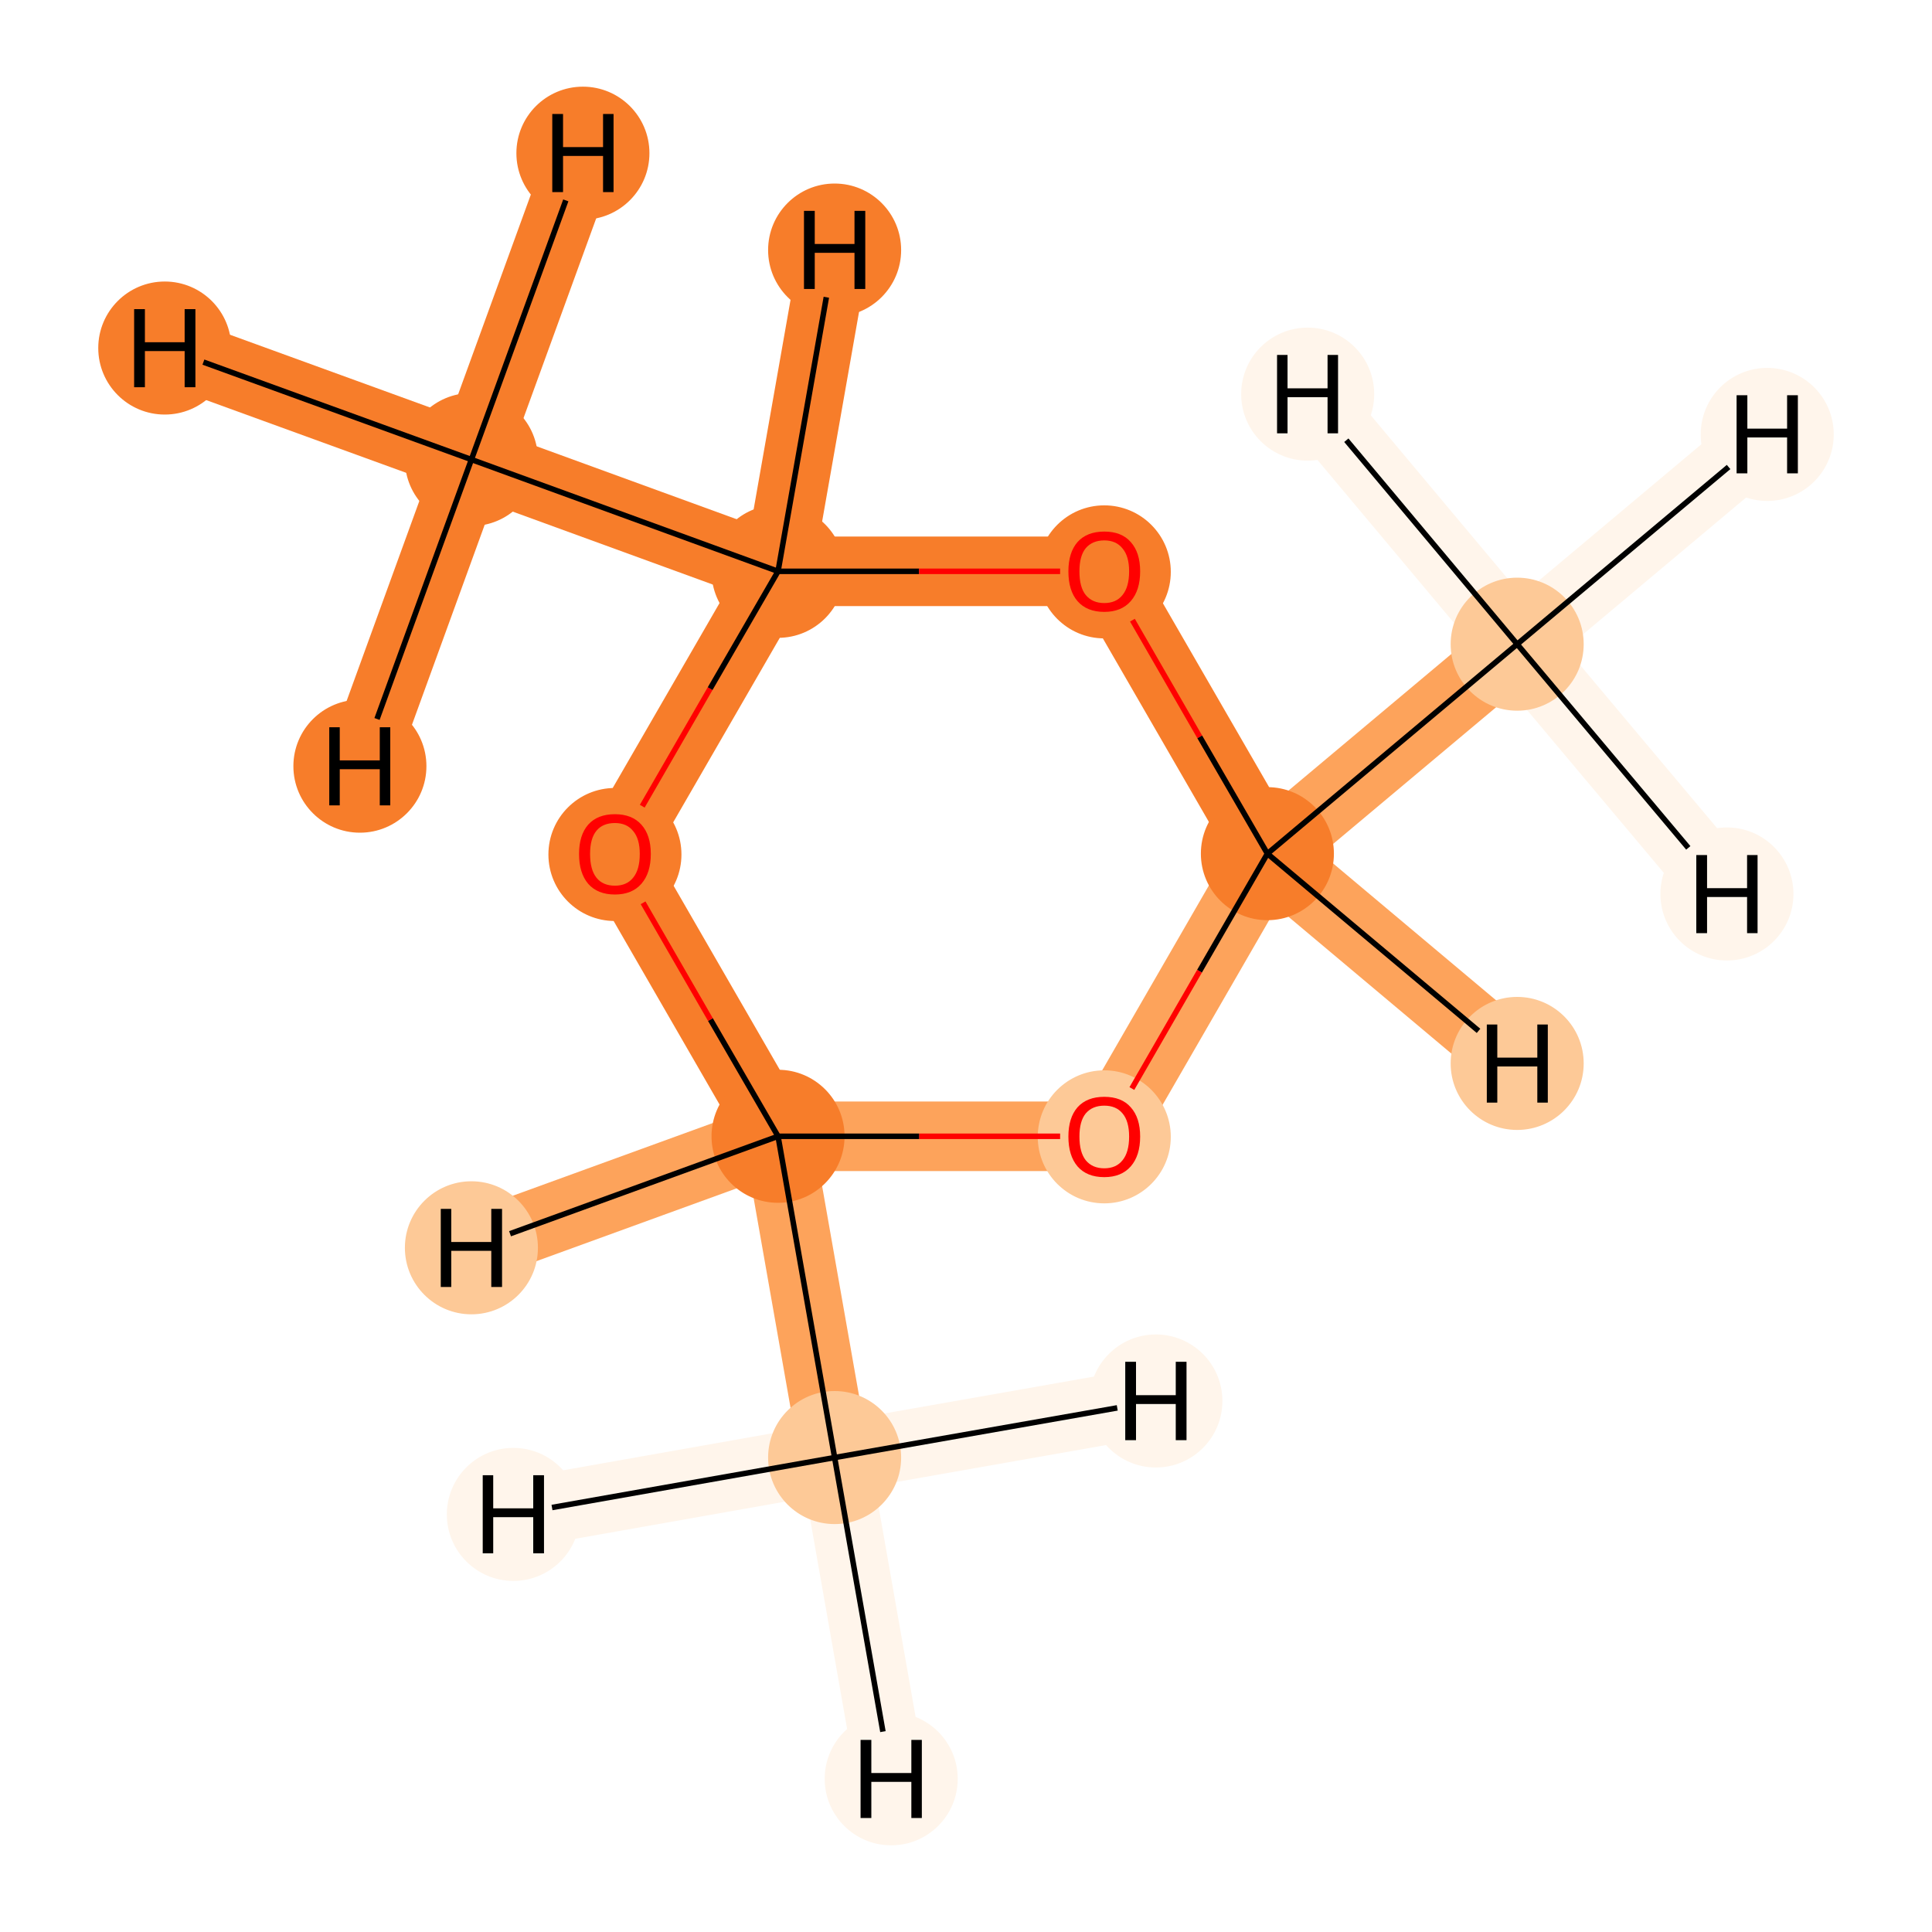<?xml version='1.0' encoding='iso-8859-1'?>
<svg version='1.1' baseProfile='full'
              xmlns='http://www.w3.org/2000/svg'
                      xmlns:rdkit='http://www.rdkit.org/xml'
                      xmlns:xlink='http://www.w3.org/1999/xlink'
                  xml:space='preserve'
width='700px' height='700px' viewBox='0 0 700 700'>
<!-- END OF HEADER -->
<rect style='opacity:1.0;fill:#FFFFFF;stroke:none' width='700.0' height='700.0' x='0.0' y='0.0'> </rect>
<path d='M 549.7,233.4 L 459.2,309.3' style='fill:none;fill-rule:evenodd;stroke:#FDA35B;stroke-width:25.2px;stroke-linecap:butt;stroke-linejoin:miter;stroke-opacity:1' />
<path d='M 549.7,233.4 L 640.3,157.4' style='fill:none;fill-rule:evenodd;stroke:#FFF5EB;stroke-width:25.2px;stroke-linecap:butt;stroke-linejoin:miter;stroke-opacity:1' />
<path d='M 549.7,233.4 L 625.7,323.9' style='fill:none;fill-rule:evenodd;stroke:#FFF5EB;stroke-width:25.2px;stroke-linecap:butt;stroke-linejoin:miter;stroke-opacity:1' />
<path d='M 549.7,233.4 L 473.8,142.8' style='fill:none;fill-rule:evenodd;stroke:#FFF5EB;stroke-width:25.2px;stroke-linecap:butt;stroke-linejoin:miter;stroke-opacity:1' />
<path d='M 459.2,309.3 L 400.1,411.7' style='fill:none;fill-rule:evenodd;stroke:#FDA35B;stroke-width:25.2px;stroke-linecap:butt;stroke-linejoin:miter;stroke-opacity:1' />
<path d='M 459.2,309.3 L 400.1,207.0' style='fill:none;fill-rule:evenodd;stroke:#F77D2A;stroke-width:25.2px;stroke-linecap:butt;stroke-linejoin:miter;stroke-opacity:1' />
<path d='M 459.2,309.3 L 549.7,385.3' style='fill:none;fill-rule:evenodd;stroke:#FDA35B;stroke-width:25.2px;stroke-linecap:butt;stroke-linejoin:miter;stroke-opacity:1' />
<path d='M 400.1,411.7 L 281.9,411.7' style='fill:none;fill-rule:evenodd;stroke:#FDA35B;stroke-width:25.2px;stroke-linecap:butt;stroke-linejoin:miter;stroke-opacity:1' />
<path d='M 281.9,411.7 L 302.4,528.1' style='fill:none;fill-rule:evenodd;stroke:#FDA35B;stroke-width:25.2px;stroke-linecap:butt;stroke-linejoin:miter;stroke-opacity:1' />
<path d='M 281.9,411.7 L 222.8,309.3' style='fill:none;fill-rule:evenodd;stroke:#F77D2A;stroke-width:25.2px;stroke-linecap:butt;stroke-linejoin:miter;stroke-opacity:1' />
<path d='M 281.9,411.7 L 170.8,452.1' style='fill:none;fill-rule:evenodd;stroke:#FDA35B;stroke-width:25.2px;stroke-linecap:butt;stroke-linejoin:miter;stroke-opacity:1' />
<path d='M 302.4,528.1 L 322.9,644.5' style='fill:none;fill-rule:evenodd;stroke:#FFF5EB;stroke-width:25.2px;stroke-linecap:butt;stroke-linejoin:miter;stroke-opacity:1' />
<path d='M 302.4,528.1 L 186.0,548.7' style='fill:none;fill-rule:evenodd;stroke:#FFF5EB;stroke-width:25.2px;stroke-linecap:butt;stroke-linejoin:miter;stroke-opacity:1' />
<path d='M 302.4,528.1 L 418.8,507.6' style='fill:none;fill-rule:evenodd;stroke:#FFF5EB;stroke-width:25.2px;stroke-linecap:butt;stroke-linejoin:miter;stroke-opacity:1' />
<path d='M 222.8,309.3 L 281.9,207.0' style='fill:none;fill-rule:evenodd;stroke:#F77D2A;stroke-width:25.2px;stroke-linecap:butt;stroke-linejoin:miter;stroke-opacity:1' />
<path d='M 281.9,207.0 L 400.1,207.0' style='fill:none;fill-rule:evenodd;stroke:#F77D2A;stroke-width:25.2px;stroke-linecap:butt;stroke-linejoin:miter;stroke-opacity:1' />
<path d='M 281.9,207.0 L 170.8,166.5' style='fill:none;fill-rule:evenodd;stroke:#F77D2A;stroke-width:25.2px;stroke-linecap:butt;stroke-linejoin:miter;stroke-opacity:1' />
<path d='M 281.9,207.0 L 302.4,90.6' style='fill:none;fill-rule:evenodd;stroke:#F77D2A;stroke-width:25.2px;stroke-linecap:butt;stroke-linejoin:miter;stroke-opacity:1' />
<path d='M 170.8,166.5 L 59.7,126.1' style='fill:none;fill-rule:evenodd;stroke:#F77D2A;stroke-width:25.2px;stroke-linecap:butt;stroke-linejoin:miter;stroke-opacity:1' />
<path d='M 170.8,166.5 L 211.2,55.5' style='fill:none;fill-rule:evenodd;stroke:#F77D2A;stroke-width:25.2px;stroke-linecap:butt;stroke-linejoin:miter;stroke-opacity:1' />
<path d='M 170.8,166.5 L 130.4,277.6' style='fill:none;fill-rule:evenodd;stroke:#F77D2A;stroke-width:25.2px;stroke-linecap:butt;stroke-linejoin:miter;stroke-opacity:1' />
<ellipse cx='549.7' cy='233.4' rx='23.6' ry='23.6'  style='fill:#FDC997;fill-rule:evenodd;stroke:#FDC997;stroke-width:1.0px;stroke-linecap:butt;stroke-linejoin:miter;stroke-opacity:1' />
<ellipse cx='459.2' cy='309.3' rx='23.6' ry='23.6'  style='fill:#F77D2A;fill-rule:evenodd;stroke:#F77D2A;stroke-width:1.0px;stroke-linecap:butt;stroke-linejoin:miter;stroke-opacity:1' />
<ellipse cx='400.1' cy='411.9' rx='23.6' ry='23.6'  style='fill:#FDC997;fill-rule:evenodd;stroke:#FDC997;stroke-width:1.0px;stroke-linecap:butt;stroke-linejoin:miter;stroke-opacity:1' />
<ellipse cx='281.9' cy='411.7' rx='23.6' ry='23.6'  style='fill:#F77D2A;fill-rule:evenodd;stroke:#F77D2A;stroke-width:1.0px;stroke-linecap:butt;stroke-linejoin:miter;stroke-opacity:1' />
<ellipse cx='302.4' cy='528.1' rx='23.6' ry='23.6'  style='fill:#FDC997;fill-rule:evenodd;stroke:#FDC997;stroke-width:1.0px;stroke-linecap:butt;stroke-linejoin:miter;stroke-opacity:1' />
<ellipse cx='222.8' cy='309.6' rx='23.6' ry='23.6'  style='fill:#F77D2A;fill-rule:evenodd;stroke:#F77D2A;stroke-width:1.0px;stroke-linecap:butt;stroke-linejoin:miter;stroke-opacity:1' />
<ellipse cx='281.9' cy='207.0' rx='23.6' ry='23.6'  style='fill:#F77D2A;fill-rule:evenodd;stroke:#F77D2A;stroke-width:1.0px;stroke-linecap:butt;stroke-linejoin:miter;stroke-opacity:1' />
<ellipse cx='400.1' cy='207.2' rx='23.6' ry='23.6'  style='fill:#F77D2A;fill-rule:evenodd;stroke:#F77D2A;stroke-width:1.0px;stroke-linecap:butt;stroke-linejoin:miter;stroke-opacity:1' />
<ellipse cx='170.8' cy='166.5' rx='23.6' ry='23.6'  style='fill:#F77D2A;fill-rule:evenodd;stroke:#F77D2A;stroke-width:1.0px;stroke-linecap:butt;stroke-linejoin:miter;stroke-opacity:1' />
<ellipse cx='640.3' cy='157.4' rx='23.6' ry='23.6'  style='fill:#FFF5EB;fill-rule:evenodd;stroke:#FFF5EB;stroke-width:1.0px;stroke-linecap:butt;stroke-linejoin:miter;stroke-opacity:1' />
<ellipse cx='625.7' cy='323.9' rx='23.6' ry='23.6'  style='fill:#FFF5EB;fill-rule:evenodd;stroke:#FFF5EB;stroke-width:1.0px;stroke-linecap:butt;stroke-linejoin:miter;stroke-opacity:1' />
<ellipse cx='473.8' cy='142.8' rx='23.6' ry='23.6'  style='fill:#FFF5EB;fill-rule:evenodd;stroke:#FFF5EB;stroke-width:1.0px;stroke-linecap:butt;stroke-linejoin:miter;stroke-opacity:1' />
<ellipse cx='549.7' cy='385.3' rx='23.6' ry='23.6'  style='fill:#FDC997;fill-rule:evenodd;stroke:#FDC997;stroke-width:1.0px;stroke-linecap:butt;stroke-linejoin:miter;stroke-opacity:1' />
<ellipse cx='170.8' cy='452.1' rx='23.6' ry='23.6'  style='fill:#FDC997;fill-rule:evenodd;stroke:#FDC997;stroke-width:1.0px;stroke-linecap:butt;stroke-linejoin:miter;stroke-opacity:1' />
<ellipse cx='322.9' cy='644.5' rx='23.6' ry='23.6'  style='fill:#FFF5EB;fill-rule:evenodd;stroke:#FFF5EB;stroke-width:1.0px;stroke-linecap:butt;stroke-linejoin:miter;stroke-opacity:1' />
<ellipse cx='186.0' cy='548.7' rx='23.6' ry='23.6'  style='fill:#FFF5EB;fill-rule:evenodd;stroke:#FFF5EB;stroke-width:1.0px;stroke-linecap:butt;stroke-linejoin:miter;stroke-opacity:1' />
<ellipse cx='418.8' cy='507.6' rx='23.6' ry='23.6'  style='fill:#FFF5EB;fill-rule:evenodd;stroke:#FFF5EB;stroke-width:1.0px;stroke-linecap:butt;stroke-linejoin:miter;stroke-opacity:1' />
<ellipse cx='302.4' cy='90.6' rx='23.6' ry='23.6'  style='fill:#F77D2A;fill-rule:evenodd;stroke:#F77D2A;stroke-width:1.0px;stroke-linecap:butt;stroke-linejoin:miter;stroke-opacity:1' />
<ellipse cx='59.7' cy='126.1' rx='23.6' ry='23.6'  style='fill:#F77D2A;fill-rule:evenodd;stroke:#F77D2A;stroke-width:1.0px;stroke-linecap:butt;stroke-linejoin:miter;stroke-opacity:1' />
<ellipse cx='211.2' cy='55.5' rx='23.6' ry='23.6'  style='fill:#F77D2A;fill-rule:evenodd;stroke:#F77D2A;stroke-width:1.0px;stroke-linecap:butt;stroke-linejoin:miter;stroke-opacity:1' />
<ellipse cx='130.4' cy='277.6' rx='23.6' ry='23.6'  style='fill:#F77D2A;fill-rule:evenodd;stroke:#F77D2A;stroke-width:1.0px;stroke-linecap:butt;stroke-linejoin:miter;stroke-opacity:1' />
<path class='bond-0 atom-0 atom-1' d='M 549.7,233.4 L 459.2,309.3' style='fill:none;fill-rule:evenodd;stroke:#000000;stroke-width:2.0px;stroke-linecap:butt;stroke-linejoin:miter;stroke-opacity:1' />
<path class='bond-9 atom-0 atom-9' d='M 549.7,233.4 L 626.3,169.2' style='fill:none;fill-rule:evenodd;stroke:#000000;stroke-width:2.0px;stroke-linecap:butt;stroke-linejoin:miter;stroke-opacity:1' />
<path class='bond-10 atom-0 atom-10' d='M 549.7,233.4 L 611.7,307.2' style='fill:none;fill-rule:evenodd;stroke:#000000;stroke-width:2.0px;stroke-linecap:butt;stroke-linejoin:miter;stroke-opacity:1' />
<path class='bond-11 atom-0 atom-11' d='M 549.7,233.4 L 487.8,159.5' style='fill:none;fill-rule:evenodd;stroke:#000000;stroke-width:2.0px;stroke-linecap:butt;stroke-linejoin:miter;stroke-opacity:1' />
<path class='bond-1 atom-1 atom-2' d='M 459.2,309.3 L 434.6,351.9' style='fill:none;fill-rule:evenodd;stroke:#000000;stroke-width:2.0px;stroke-linecap:butt;stroke-linejoin:miter;stroke-opacity:1' />
<path class='bond-1 atom-1 atom-2' d='M 434.6,351.9 L 410.1,394.4' style='fill:none;fill-rule:evenodd;stroke:#FF0000;stroke-width:2.0px;stroke-linecap:butt;stroke-linejoin:miter;stroke-opacity:1' />
<path class='bond-8 atom-7 atom-1' d='M 410.3,224.7 L 434.7,267.0' style='fill:none;fill-rule:evenodd;stroke:#FF0000;stroke-width:2.0px;stroke-linecap:butt;stroke-linejoin:miter;stroke-opacity:1' />
<path class='bond-8 atom-7 atom-1' d='M 434.7,267.0 L 459.2,309.3' style='fill:none;fill-rule:evenodd;stroke:#000000;stroke-width:2.0px;stroke-linecap:butt;stroke-linejoin:miter;stroke-opacity:1' />
<path class='bond-12 atom-1 atom-12' d='M 459.2,309.3 L 535.7,373.5' style='fill:none;fill-rule:evenodd;stroke:#000000;stroke-width:2.0px;stroke-linecap:butt;stroke-linejoin:miter;stroke-opacity:1' />
<path class='bond-2 atom-2 atom-3' d='M 384.1,411.7 L 333.0,411.7' style='fill:none;fill-rule:evenodd;stroke:#FF0000;stroke-width:2.0px;stroke-linecap:butt;stroke-linejoin:miter;stroke-opacity:1' />
<path class='bond-2 atom-2 atom-3' d='M 333.0,411.7 L 281.9,411.7' style='fill:none;fill-rule:evenodd;stroke:#000000;stroke-width:2.0px;stroke-linecap:butt;stroke-linejoin:miter;stroke-opacity:1' />
<path class='bond-3 atom-3 atom-4' d='M 281.9,411.7 L 302.4,528.1' style='fill:none;fill-rule:evenodd;stroke:#000000;stroke-width:2.0px;stroke-linecap:butt;stroke-linejoin:miter;stroke-opacity:1' />
<path class='bond-4 atom-3 atom-5' d='M 281.9,411.7 L 257.4,369.4' style='fill:none;fill-rule:evenodd;stroke:#000000;stroke-width:2.0px;stroke-linecap:butt;stroke-linejoin:miter;stroke-opacity:1' />
<path class='bond-4 atom-3 atom-5' d='M 257.4,369.4 L 233.0,327.1' style='fill:none;fill-rule:evenodd;stroke:#FF0000;stroke-width:2.0px;stroke-linecap:butt;stroke-linejoin:miter;stroke-opacity:1' />
<path class='bond-13 atom-3 atom-13' d='M 281.9,411.7 L 184.8,447.0' style='fill:none;fill-rule:evenodd;stroke:#000000;stroke-width:2.0px;stroke-linecap:butt;stroke-linejoin:miter;stroke-opacity:1' />
<path class='bond-14 atom-4 atom-14' d='M 302.4,528.1 L 319.9,627.4' style='fill:none;fill-rule:evenodd;stroke:#000000;stroke-width:2.0px;stroke-linecap:butt;stroke-linejoin:miter;stroke-opacity:1' />
<path class='bond-15 atom-4 atom-15' d='M 302.4,528.1 L 200.0,546.2' style='fill:none;fill-rule:evenodd;stroke:#000000;stroke-width:2.0px;stroke-linecap:butt;stroke-linejoin:miter;stroke-opacity:1' />
<path class='bond-16 atom-4 atom-16' d='M 302.4,528.1 L 404.8,510.1' style='fill:none;fill-rule:evenodd;stroke:#000000;stroke-width:2.0px;stroke-linecap:butt;stroke-linejoin:miter;stroke-opacity:1' />
<path class='bond-5 atom-5 atom-6' d='M 232.7,292.1 L 257.3,249.5' style='fill:none;fill-rule:evenodd;stroke:#FF0000;stroke-width:2.0px;stroke-linecap:butt;stroke-linejoin:miter;stroke-opacity:1' />
<path class='bond-5 atom-5 atom-6' d='M 257.3,249.5 L 281.9,207.0' style='fill:none;fill-rule:evenodd;stroke:#000000;stroke-width:2.0px;stroke-linecap:butt;stroke-linejoin:miter;stroke-opacity:1' />
<path class='bond-6 atom-6 atom-7' d='M 281.9,207.0 L 333.0,207.0' style='fill:none;fill-rule:evenodd;stroke:#000000;stroke-width:2.0px;stroke-linecap:butt;stroke-linejoin:miter;stroke-opacity:1' />
<path class='bond-6 atom-6 atom-7' d='M 333.0,207.0 L 384.1,207.0' style='fill:none;fill-rule:evenodd;stroke:#FF0000;stroke-width:2.0px;stroke-linecap:butt;stroke-linejoin:miter;stroke-opacity:1' />
<path class='bond-7 atom-6 atom-8' d='M 281.9,207.0 L 170.8,166.5' style='fill:none;fill-rule:evenodd;stroke:#000000;stroke-width:2.0px;stroke-linecap:butt;stroke-linejoin:miter;stroke-opacity:1' />
<path class='bond-17 atom-6 atom-17' d='M 281.9,207.0 L 299.4,107.7' style='fill:none;fill-rule:evenodd;stroke:#000000;stroke-width:2.0px;stroke-linecap:butt;stroke-linejoin:miter;stroke-opacity:1' />
<path class='bond-18 atom-8 atom-18' d='M 170.8,166.5 L 73.7,131.2' style='fill:none;fill-rule:evenodd;stroke:#000000;stroke-width:2.0px;stroke-linecap:butt;stroke-linejoin:miter;stroke-opacity:1' />
<path class='bond-19 atom-8 atom-19' d='M 170.8,166.5 L 205.0,72.6' style='fill:none;fill-rule:evenodd;stroke:#000000;stroke-width:2.0px;stroke-linecap:butt;stroke-linejoin:miter;stroke-opacity:1' />
<path class='bond-20 atom-8 atom-20' d='M 170.8,166.5 L 136.6,260.5' style='fill:none;fill-rule:evenodd;stroke:#000000;stroke-width:2.0px;stroke-linecap:butt;stroke-linejoin:miter;stroke-opacity:1' />
<path  class='atom-2' d='M 387.1 411.8
Q 387.1 405.0, 390.4 401.2
Q 393.8 397.4, 400.1 397.4
Q 406.4 397.4, 409.7 401.2
Q 413.1 405.0, 413.1 411.8
Q 413.1 418.7, 409.7 422.6
Q 406.3 426.5, 400.1 426.5
Q 393.8 426.5, 390.4 422.6
Q 387.1 418.7, 387.1 411.8
M 400.1 423.3
Q 404.4 423.3, 406.7 420.4
Q 409.1 417.5, 409.1 411.8
Q 409.1 406.2, 406.7 403.4
Q 404.4 400.6, 400.1 400.6
Q 395.8 400.6, 393.4 403.4
Q 391.1 406.2, 391.1 411.8
Q 391.1 417.5, 393.4 420.4
Q 395.8 423.3, 400.1 423.3
' fill='#FF0000'/>
<path  class='atom-5' d='M 209.8 309.4
Q 209.8 302.6, 213.1 298.8
Q 216.5 295.0, 222.8 295.0
Q 229.0 295.0, 232.4 298.8
Q 235.8 302.6, 235.8 309.4
Q 235.8 316.3, 232.4 320.2
Q 229.0 324.1, 222.8 324.1
Q 216.5 324.1, 213.1 320.2
Q 209.8 316.3, 209.8 309.4
M 222.8 320.9
Q 227.1 320.9, 229.4 318.0
Q 231.8 315.1, 231.8 309.4
Q 231.8 303.9, 229.4 301.1
Q 227.1 298.2, 222.8 298.2
Q 218.4 298.2, 216.1 301.0
Q 213.8 303.8, 213.8 309.4
Q 213.8 315.1, 216.1 318.0
Q 218.4 320.9, 222.8 320.9
' fill='#FF0000'/>
<path  class='atom-7' d='M 387.1 207.0
Q 387.1 200.2, 390.4 196.4
Q 393.8 192.6, 400.1 192.6
Q 406.4 192.6, 409.7 196.4
Q 413.1 200.2, 413.1 207.0
Q 413.1 213.9, 409.7 217.8
Q 406.3 221.7, 400.1 221.7
Q 393.8 221.7, 390.4 217.8
Q 387.1 214.0, 387.1 207.0
M 400.1 218.5
Q 404.4 218.5, 406.7 215.6
Q 409.1 212.7, 409.1 207.0
Q 409.1 201.5, 406.7 198.7
Q 404.4 195.8, 400.1 195.8
Q 395.8 195.8, 393.4 198.6
Q 391.1 201.4, 391.1 207.0
Q 391.1 212.8, 393.4 215.6
Q 395.8 218.5, 400.1 218.5
' fill='#FF0000'/>
<path  class='atom-9' d='M 629.2 143.2
L 633.1 143.2
L 633.1 155.3
L 647.5 155.3
L 647.5 143.2
L 651.4 143.2
L 651.4 171.5
L 647.5 171.5
L 647.5 158.5
L 633.1 158.5
L 633.1 171.5
L 629.2 171.5
L 629.2 143.2
' fill='#000000'/>
<path  class='atom-10' d='M 614.6 309.8
L 618.5 309.8
L 618.5 321.8
L 633.0 321.8
L 633.0 309.8
L 636.8 309.8
L 636.8 338.1
L 633.0 338.1
L 633.0 325.0
L 618.5 325.0
L 618.5 338.1
L 614.6 338.1
L 614.6 309.8
' fill='#000000'/>
<path  class='atom-11' d='M 462.7 128.6
L 466.5 128.6
L 466.5 140.7
L 481.0 140.7
L 481.0 128.6
L 484.8 128.6
L 484.8 157.0
L 481.0 157.0
L 481.0 143.9
L 466.5 143.9
L 466.5 157.0
L 462.7 157.0
L 462.7 128.6
' fill='#000000'/>
<path  class='atom-12' d='M 538.7 371.2
L 542.5 371.2
L 542.5 383.2
L 557.0 383.2
L 557.0 371.2
L 560.8 371.2
L 560.8 399.5
L 557.0 399.5
L 557.0 386.4
L 542.5 386.4
L 542.5 399.5
L 538.7 399.5
L 538.7 371.2
' fill='#000000'/>
<path  class='atom-13' d='M 159.7 438.0
L 163.5 438.0
L 163.5 450.0
L 178.0 450.0
L 178.0 438.0
L 181.9 438.0
L 181.9 466.3
L 178.0 466.3
L 178.0 453.2
L 163.5 453.2
L 163.5 466.3
L 159.7 466.3
L 159.7 438.0
' fill='#000000'/>
<path  class='atom-14' d='M 311.8 630.4
L 315.7 630.4
L 315.7 642.4
L 330.2 642.4
L 330.2 630.4
L 334.0 630.4
L 334.0 658.7
L 330.2 658.7
L 330.2 645.6
L 315.7 645.6
L 315.7 658.7
L 311.8 658.7
L 311.8 630.4
' fill='#000000'/>
<path  class='atom-15' d='M 174.9 534.5
L 178.7 534.5
L 178.7 546.5
L 193.2 546.5
L 193.2 534.5
L 197.1 534.5
L 197.1 562.8
L 193.2 562.8
L 193.2 549.7
L 178.7 549.7
L 178.7 562.8
L 174.9 562.8
L 174.9 534.5
' fill='#000000'/>
<path  class='atom-16' d='M 407.7 493.4
L 411.6 493.4
L 411.6 505.5
L 426.0 505.5
L 426.0 493.4
L 429.9 493.4
L 429.9 521.8
L 426.0 521.8
L 426.0 508.7
L 411.6 508.7
L 411.6 521.8
L 407.7 521.8
L 407.7 493.4
' fill='#000000'/>
<path  class='atom-17' d='M 291.3 76.4
L 295.2 76.4
L 295.2 88.4
L 309.6 88.4
L 309.6 76.4
L 313.5 76.4
L 313.5 104.7
L 309.6 104.7
L 309.6 91.6
L 295.2 91.6
L 295.2 104.7
L 291.3 104.7
L 291.3 76.4
' fill='#000000'/>
<path  class='atom-18' d='M 48.6 112.0
L 52.5 112.0
L 52.5 124.0
L 66.9 124.0
L 66.9 112.0
L 70.8 112.0
L 70.8 140.3
L 66.9 140.3
L 66.9 127.2
L 52.5 127.2
L 52.5 140.3
L 48.6 140.3
L 48.6 112.0
' fill='#000000'/>
<path  class='atom-19' d='M 200.1 41.3
L 204.0 41.3
L 204.0 53.3
L 218.5 53.3
L 218.5 41.3
L 222.3 41.3
L 222.3 69.6
L 218.5 69.6
L 218.5 56.5
L 204.0 56.5
L 204.0 69.6
L 200.1 69.6
L 200.1 41.3
' fill='#000000'/>
<path  class='atom-20' d='M 119.3 263.5
L 123.1 263.5
L 123.1 275.5
L 137.6 275.5
L 137.6 263.5
L 141.4 263.5
L 141.4 291.8
L 137.6 291.8
L 137.6 278.7
L 123.1 278.7
L 123.1 291.8
L 119.3 291.8
L 119.3 263.5
' fill='#000000'/>
</svg>
